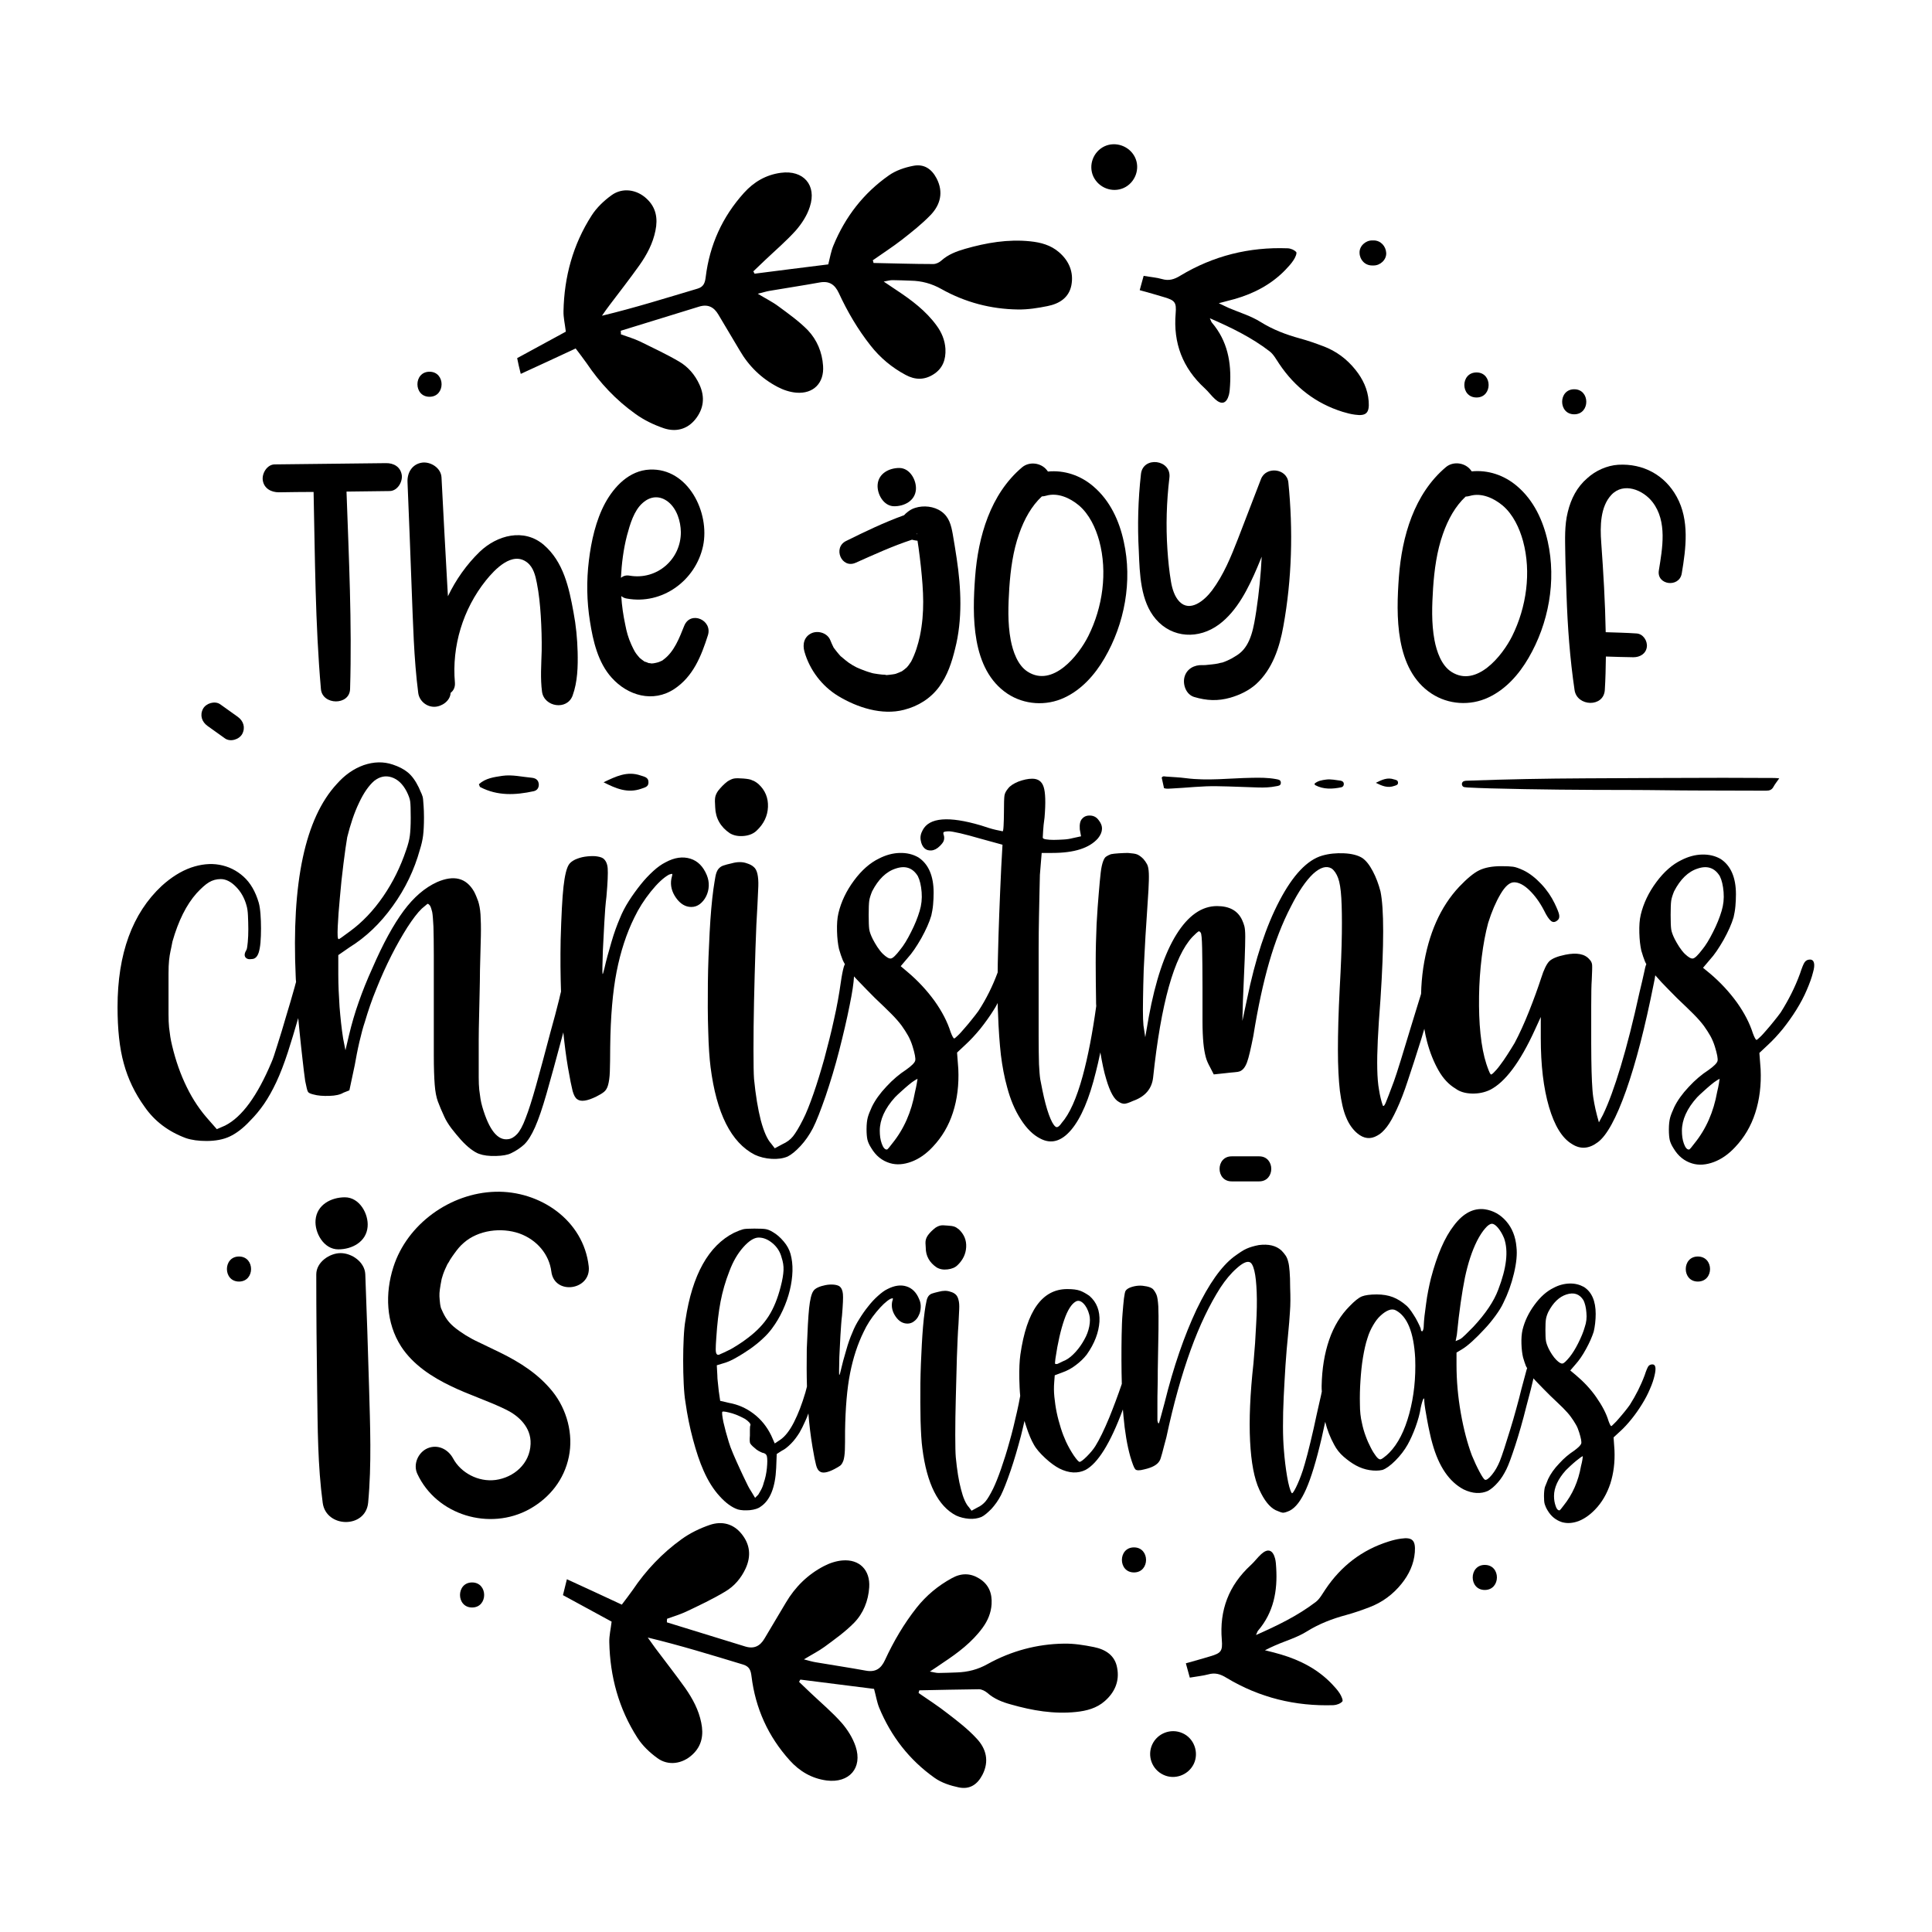 <?xml version="1.0" encoding="utf-8"?>
<!-- Generator: Adobe Illustrator 22.0.0, SVG Export Plug-In . SVG Version: 6.00 Build 0)  -->
<svg version="1.1" id="Layer_1" xmlns="http://www.w3.org/2000/svg" xmlns:xlink="http://www.w3.org/1999/xlink" x="0px" y="0px"
	 viewBox="0 0 1080 1080" style="enable-background:new 0 0 1080 1080;" xml:space="preserve">
<g>
	<path d="M411.6,758.9c2.7-1.5,5.3-3.2,7.8-4.9c2.5-1.8,4.8-3.6,6.9-5.6c2.1-1.9,3.8-3.8,5.2-5.7c2.4-3.2,4.4-6.6,6.1-10.3
		c1.7-3.7,3-7.4,3.9-11.1c0.9-3.7,1.4-7.3,1.5-10.8c0.1-3.5-0.3-6.7-1.1-9.6c-0.7-2.4-1.9-4.7-3.8-6.9c-1.9-2.3-4-4.1-6.3-5.4
		c-1.3-0.8-2.6-1.3-3.7-1.5c-1.1-0.2-3.2-0.3-6.4-0.3c-3.2,0-5.3,0.1-6.4,0.4c-1.1,0.3-2.7,0.9-4.9,1.9
		c-14.3,7.2-23.4,23.5-27.2,48.7c-0.5,2.7-0.8,6.1-1,10.1c-0.2,4-0.3,8.3-0.3,12.7c0,4.5,0.1,8.7,0.3,12.9c0.2,4.1,0.5,7.6,1,10.5
		c1,7.1,2.4,14,4.2,20.7c1.8,6.7,3.7,12.5,5.9,17.4c2.5,5.7,5.5,10.5,9,14.3c3.4,3.8,6.9,6.3,10.2,7.4c1.8,0.5,4.1,0.6,6.7,0.4
		c2.6-0.3,4.6-0.9,5.9-1.9c5.4-3.5,8.3-10.8,8.8-21.7l0.3-7.8l2.8-1.8c1.7-0.8,3.4-2.2,5.2-4c1.8-1.8,3.3-3.9,4.7-6.1
		c1-1.7,2.1-3.9,3.3-6.6c0.6-1.3,1.2-2.7,1.7-4.2c0.5,6.5,1.3,12.8,2.3,18.8c0.8,4.9,1.5,8.2,2,10.1c0.5,1.9,1.2,3,2,3.5
		c1.5,1.2,4.3,0.8,8.3-1.3c1.3-0.7,2.4-1.3,3.2-1.9c0.8-0.6,1.3-1.6,1.8-2.9c0.4-1.3,0.7-3.3,0.8-5.8c0.1-2.5,0.1-6.1,0.1-10.6
		c0.2-12.9,1.1-23.7,2.8-32.3c1.7-8.6,4.2-16.3,7.6-23.2c1.8-3.9,4.2-7.6,7.1-11.1c2.9-3.5,5.5-6,7.8-7.3c0.8-0.3,1.3-0.4,1.4-0.3
		c0.1,0.2,0,0.8-0.4,2c-0.5,2.9,0.2,5.6,2,8.2c1.8,2.6,4,3.9,6.6,3.9c1.3,0,2.6-0.4,3.7-1.3c1.1-0.8,2-1.9,2.6-3.3
		c0.7-1.3,1-2.8,1.1-4.4c0.1-1.6-0.2-3.2-0.9-4.7c-1.5-3.7-3.9-6.1-7.1-7.1c-3.2-1-6.7-0.5-10.6,1.5c-1.7,0.8-3.4,2.1-5.3,3.8
		c-1.9,1.7-3.7,3.6-5.4,5.8c-1.8,2.2-3.4,4.5-5,7.1c-1.6,2.5-2.9,5-3.9,7.6c-1.2,2.7-2.4,6-3.5,10c-1.2,4-2.2,7.7-3,11.2
		c-0.5,2.2-0.8,2.9-0.9,2.3c-0.1-0.7,0-3.9,0.1-9.8c0.2-3.4,0.4-7.3,0.6-11.9c0.3-4.5,0.5-8.3,0.9-11.3c0.5-6.1,0.7-10.1,0.5-12.1
		c-0.2-2-0.8-3.4-2-4.3c-0.8-0.5-2-0.8-3.4-0.9c-1.4-0.1-2.9,0-4.4,0.3c-1.5,0.3-2.9,0.7-4.2,1.3c-1.3,0.6-2.1,1.3-2.6,2.1
		c-1,1.5-1.8,4.7-2.3,9.5c-0.5,4.8-0.9,12.4-1.3,22.8c-0.1,7.5-0.1,14.5,0.1,21c-0.3,1.2-0.6,2.3-0.9,3.4c-1.9,6.4-4,11.9-6.4,16.6
		c-2.4,4.7-5,8-7.7,9.8l-3,2l-2-4.5c-2.4-4.9-5.6-8.9-9.8-12.1c-4.2-3.2-8.8-5.2-13.9-6.1c-1.3-0.3-2.4-0.6-3.3-0.8
		c-0.8-0.2-1.3-0.3-1.5-0.3c-0.3-2.2-0.6-4-0.8-5.5c-0.2-1.5-0.3-3.1-0.5-4.7c-0.2-1.6-0.3-3-0.3-4.2l-0.3-5.5l3.3-1
		C406.3,761.6,408.9,760.5,411.6,758.9z M403.8,789.2c0.2-0.2,0.8-0.2,1.9,0c1.1,0.2,2.3,0.5,3.7,0.9c1.3,0.4,2.6,0.9,3.9,1.5
		c1.3,0.6,2.3,1.1,3.2,1.6c2.2,1.5,3.2,2.7,3,3.5c-0.2,0.3-0.3,1.1-0.3,2.3c0,1.2,0,2.4,0,3.5c-0.2,2.2-0.1,3.6,0.1,4.2
		c0.3,0.6,1,1.5,2.4,2.6c0.7,0.7,1.5,1.3,2.4,1.8c0.9,0.5,1.6,0.8,2.1,1c1.3,0.2,2.2,0.8,2.5,2c0.3,1.3,0.3,3.5,0,6.6
		c-0.3,3-0.9,5.8-1.8,8.3c-0.3,1.3-0.8,2.6-1.5,3.9c-0.7,1.3-1.2,2.1-1.5,2.6l-1.8,1.8l-1.8-3c-0.8-1.2-1.9-3-3-5.4
		c-1.2-2.4-2.4-5-3.7-7.8c-1.3-2.8-2.5-5.5-3.7-8.3c-1.2-2.8-2-5-2.5-6.7c-1.2-3.9-2.2-7.6-3-11.1
		C403.7,791.5,403.5,789.5,403.8,789.2z M400.7,757c-0.4-0.4-0.6-1.3-0.6-2.8c0-1.4,0.1-3.5,0.3-6.2c0.5-7.9,1.3-14.7,2.4-20.4
		c1.1-5.7,2.7-11.3,4.9-16.9c2-5.4,4.6-9.9,7.8-13.5c3.2-3.6,6.1-5.4,8.6-5.4c2.7,0,5.3,1.1,7.8,3.2c2.5,2.1,4.2,4.8,5,7.9
		c0.8,2.4,1.2,4.7,1.1,7.1c-0.1,2.4-0.6,5.5-1.6,9.3c-1.7,6.6-3.9,12-6.7,16.4c-2.8,4.4-6.6,8.4-11.5,12.1c-1.7,1.3-3.6,2.7-5.7,4
		c-2.1,1.3-3.8,2.4-5.2,3c-2,1-3.5,1.7-4.5,2.1C401.8,757.5,401.1,757.5,400.7,757z"/>
	<path d="M523.6,708.5c1.7,1,3.7,1.4,6.1,1.1c2.4-0.3,4.2-1,5.6-2.4c3-2.9,4.6-6.2,4.8-10.1c0.2-3.9-1.2-7.1-4-9.8
		c-1-0.8-1.9-1.4-2.6-1.6c-0.8-0.3-2.1-0.5-3.9-0.6c-1.9-0.2-3.2-0.2-4,0c-0.8,0.2-1.8,0.6-2.8,1.3c-1.5,1.2-2.9,2.5-4,4
		c-0.7,1-1.1,1.9-1.3,2.8c-0.2,0.8-0.2,2.3,0,4.3C517.5,702.1,519.6,705.8,523.6,708.5z"/>
	<path d="M923.7,762.7c-1,0-1.8,0.4-2.3,1.1c-0.5,0.8-1.2,2.4-2,4.9c-2.2,5.9-5,11.4-8.3,16.6c-0.8,1.2-1.8,2.4-2.9,3.8
		c-1.1,1.3-2.1,2.6-3.2,3.8c-1,1.2-1.9,2.2-2.8,3c-0.8,0.8-1.3,1.3-1.5,1.3c-0.3,0-0.8-0.9-1.5-2.8c-1.3-4.4-3.7-8.8-6.9-13.4
		s-7.1-8.7-11.5-12.4l-3-2.5l3-3.5c1.8-2,3.8-4.8,5.8-8.5c2-3.6,3.4-6.9,4.3-9.7c0.3-1.3,0.6-2.9,0.8-4.7c0.2-1.8,0.3-3.5,0.3-5.2
		c0-7.2-2.2-12.3-6.6-15.1c-2.4-1.3-5-2-8.1-1.9c-3,0.1-6,0.9-8.8,2.4c-3.9,1.9-7.4,5-10.7,9.5c-3.3,4.5-5.5,9.1-6.7,14
		c-0.5,2.2-0.7,4.8-0.6,7.8c0.1,3,0.4,5.5,0.9,7.6c0.5,1.9,1.1,3.4,1.6,4.8c0.2,0.4,0.4,0.8,0.7,1.2c0,0,0,0,0,0
		c-0.2,0.3-0.5,1.6-1.1,3.8c-0.6,2.2-1.3,4.8-2.1,7.8c-0.8,3.4-1.8,7.1-2.9,11.1c-1.1,4-2.2,7.9-3.4,11.7c-1.2,3.8-2.3,7.3-3.3,10.5
		c-1,3.2-1.9,5.5-2.5,7.1c-1.2,2.9-2.6,5.4-4.4,7.6c-1.8,2.2-3.1,3.1-3.9,2.8c-0.5-0.2-1.5-1.6-3-4.4c-1.5-2.8-2.9-5.8-4.3-9.2
		c-2.5-6.7-4.6-14.6-6.2-23.7c-1.6-9.1-2.4-18.1-2.4-27v-6.8l3-1.8c1.7-1,3.6-2.5,5.8-4.5c2.2-2,4.4-4.2,6.7-6.7
		c2.3-2.4,4.4-5,6.3-7.6c1.9-2.6,3.4-5,4.4-7.2c2.5-5,4.5-10.5,5.9-16.4c1.4-5.9,1.9-10.8,1.4-14.9c-0.5-5.7-2.4-10.5-5.7-14.3
		s-7.3-6-12-6.7c-6.2-0.8-12,2.1-17.2,9c-5.3,6.8-9.5,16.7-12.9,29.6c-0.5,2-1,4.3-1.5,6.8c-0.5,2.5-0.9,5-1.2,7.4
		c-0.3,2.4-0.6,4.8-0.9,6.9c-0.2,2.2-0.4,3.9-0.4,5c0,1.9-0.3,3-0.8,3.5c-0.5,0-0.8-0.3-0.8-0.8c0-0.5-0.3-1.4-0.9-2.6
		c-0.6-1.3-1.3-2.6-2-3.9c-0.8-1.3-1.6-2.6-2.5-3.9c-0.9-1.3-1.7-2.2-2.4-2.9c-2.7-2.4-5.3-4-7.9-5c-2.6-1-5.6-1.5-9-1.5
		c-3.7,0-6.5,0.4-8.3,1.1c-1.9,0.8-4.1,2.6-6.8,5.4c-5,5-8.9,11.3-11.5,18.9c-2.6,7.6-4,16.1-4.2,25.7c0,1.1,0,2.1,0.1,3.2
		c-0.3,1.6-0.7,3.3-1.1,5c-1.2,5.3-2.4,10.6-3.5,15.8c-1.2,5.2-2.3,9.9-3.4,14.1c-1.1,4.2-2,7.2-2.6,9.1c-1.3,3.9-2.6,7.1-3.9,9.7
		c-1.3,2.6-2.1,3.6-2.4,2.9c-0.8-1.3-1.7-4.4-2.5-9.1c-0.8-4.7-1.4-9.7-1.8-14.9c-0.3-3.5-0.5-7.9-0.5-13.1c0-5.2,0.1-10.7,0.4-16.5
		c0.3-5.8,0.6-11.7,1-17.8c0.4-6.1,0.9-11.6,1.4-16.6c0.5-5.2,0.9-9.7,1.1-13.4c0.3-3.7,0.3-8.2,0.1-13.4c0-3.7-0.1-6.7-0.3-9
		c-0.2-2.3-0.4-4.1-0.8-5.4c-0.3-1.3-0.8-2.5-1.4-3.4c-0.6-0.9-1.4-1.9-2.4-2.9c-3-2.7-7.2-3.7-12.6-3c-2.7,0.5-5,1.2-6.8,2
		c-1.9,0.8-4.2,2.4-7.1,4.5c-7.1,5.4-14,15.2-20.9,29.5C662,746.7,656,764,651,784.2c-1.7,6.4-2.7,10-3,11c-0.3,0.9-0.7,0.5-1-1.1
		c0-0.5,0-1.6,0-3.2c0-1.6,0-3.7,0-6.2c0-2.5,0-5.4,0.1-8.6c0.1-3.2,0.1-6.5,0.1-9.8c0.2-9.8,0.3-17.4,0.4-23.1c0.1-5.6,0-10-0.1-13
		c-0.2-3-0.5-5.2-1-6.4s-1.2-2.3-2-3.2c-0.8-0.7-2-1.2-3.5-1.5c-1.5-0.3-3-0.5-4.5-0.4c-1.5,0.1-3,0.4-4.4,0.9
		c-1.4,0.5-2.4,1.2-2.9,2c-0.3,0.5-0.6,1.9-0.9,4.2c-0.3,2.3-0.5,5.2-0.8,8.7c-0.3,3.5-0.4,7.5-0.5,12c-0.1,4.5-0.1,9.1-0.1,14
		c0,4.6,0.1,8.9,0.2,13.1c-2.3,6.8-4.7,13.1-7,18.8c-2.9,7-5.5,12.3-7.8,16c-1.2,1.9-2.8,3.8-4.8,5.8c-2,2-3.4,3-4,3
		c-0.5,0-1.6-1.2-3.2-3.5c-1.6-2.4-3.1-5-4.4-7.8c-1-2.2-2-4.7-2.9-7.6c-0.9-2.9-1.7-5.8-2.3-8.7c-0.6-2.9-1-5.8-1.3-8.7
		c-0.3-2.9-0.3-5.5-0.1-8.1l0.3-4l4-1.5c2.9-1,5.5-2.4,7.8-4.2c2.4-1.8,4.4-3.7,6.1-5.9c4.4-6.2,6.7-12.4,7.1-18.4
		c0.3-6.1-1.5-10.8-5.6-14.4c-1.9-1.3-3.6-2.3-5.3-2.9c-1.7-0.6-4-0.9-7.1-0.9c-14,0-22.7,12.2-26.2,36.6c-0.5,3.5-0.7,8.1-0.6,13.6
		c0.1,3.5,0.2,6.6,0.5,9.5c-0.5,2.9-1.1,5.8-1.8,8.9c-1.3,5.7-2.6,11.3-4.2,16.8c-1.5,5.5-3.1,10.5-4.7,15.1
		c-1.6,4.6-3.1,8.3-4.4,11c-1.7,3.4-3.1,5.8-4.3,7.2c-1.2,1.4-2.7,2.6-4.5,3.4l-3.3,1.8l-1.5-2c-1.7-1.8-3.2-5.2-4.4-10
		c-1.3-4.8-2.2-10.7-2.9-17.8c-0.2-2.2-0.3-6.4-0.3-12.6c0-6.2,0.1-13.1,0.3-20.6c0.2-7.5,0.4-15,0.6-22.6
		c0.3-7.6,0.5-13.8,0.9-18.7c0.2-3.4,0.3-6.1,0.4-8.3c0.1-2.2,0-3.9-0.4-5.3c-0.3-1.3-0.9-2.4-1.6-3c-0.8-0.7-1.7-1.2-2.9-1.5
		c-1.9-0.7-4-0.7-6.6,0c-1.5,0.3-2.7,0.7-3.7,1c-0.9,0.3-1.6,0.9-2.1,1.6c-0.5,0.8-0.9,1.8-1.1,3.2c-0.3,1.3-0.6,3.1-0.9,5.3
		c-0.7,5-1.2,11.2-1.6,18.4c-0.4,7.2-0.7,14.5-0.8,21.8c-0.1,7.3,0,14.3,0.1,20.8c0.2,6.6,0.5,11.7,1,15.4
		c2.5,19.8,8.8,32.4,18.9,37.6c2.2,1,4.6,1.6,7.2,1.8c2.6,0.2,4.9-0.2,6.9-1c1.7-0.8,3.5-2.4,5.6-4.5c2-2.2,3.8-4.7,5.3-7.6
		c1.5-3,3.3-7.6,5.4-13.7c2.1-6.1,4-12.7,5.8-19.5c0.7-2.9,1.4-5.6,2-8.4c0.3,1,0.6,2.1,1,3.2c1.4,4.3,2.8,7.6,4.2,10
		c1.3,2.4,3.5,4.9,6.4,7.6c2.9,2.7,5.6,4.6,7.9,5.8c5.4,2.7,10.3,2.9,14.6,0.8c6.9-3.7,13.9-14.9,20.9-33.8c0.1,1.2,0.2,2.4,0.3,3.5
		c0.8,9.1,2.1,16.6,3.8,22.7c1.2,4,2.1,6.4,2.8,7.2c0.7,0.8,2.4,0.8,5,0.1c4.5-1,7.4-2.6,8.6-4.8c0.3-0.3,0.8-1.8,1.5-4.4
		c0.7-2.6,1.4-5.5,2.3-8.7c4-18.8,8.6-35.1,13.6-48.9c5-13.8,10.6-25.4,16.6-34.8c2.9-4.4,5.9-8,9.1-10.8c3.2-2.9,5.6-4,7.1-3.5
		c1.2,0.3,2.1,2,2.8,4.9c0.7,2.9,1.1,6.9,1.3,12c0.2,5,0.1,11-0.3,17.8c-0.3,6.8-0.8,14.1-1.5,21.8c-1.9,17.2-2.5,31.7-1.9,43.6
		c0.6,11.9,2.3,21,5.2,27.2c2.7,5.9,5.7,9.7,9.1,11.4c1.8,0.8,3.2,1.3,3.9,1.4c0.8,0.1,2.1-0.3,3.9-1.1c3.4-1.7,6.4-5.7,9.2-12
		s5.7-15.8,8.7-28.6c0.7-3.2,1.4-6.2,2-9.1c1.1,4.5,2.8,8.8,5,12.8c1.3,2.5,3.1,4.8,5.3,6.7c2.2,1.9,4.5,3.6,6.9,4.9
		c2.4,1.3,5,2.2,7.6,2.6c2.6,0.4,5,0.4,7.2-0.1c2-0.7,4.4-2.4,7.2-5.2c2.8-2.8,5.1-5.8,6.9-9c1.5-2.7,3-6,4.4-9.8
		c1.4-3.9,2.4-7.5,2.9-10.8c0.5-2.4,1-3.9,1.4-4.8c0.4-0.8,0.6-0.4,0.6,1.3c0,0.8,0.2,2.2,0.5,4.2c0.3,1.9,0.7,4,1.1,6.3
		s0.9,4.6,1.4,6.9c0.5,2.4,1,4.4,1.5,6.1c3.6,13,9.5,21.5,17.5,25.7c5,2.4,9.6,2.6,13.6,0.8c1.8-1,3.7-2.6,5.5-4.7
		c1.9-2.1,3.4-4.6,4.8-7.4c1.2-2.4,2.8-6.8,4.9-13.2c2.1-6.5,4.2-13.7,6.2-21.8c2-7.4,3.3-12.5,3.9-15.3c0-0.2,0.1-0.4,0.1-0.5
		c0.8,0.9,1.7,1.9,2.7,2.9c1.8,1.9,4,4.1,6.7,6.8c2.9,2.7,5.2,5,7.1,6.8c1.9,1.9,3.3,3.5,4.4,5c1.1,1.5,2,2.9,2.8,4.3
		c0.8,1.3,1.4,2.9,1.9,4.5c1,3.2,1.4,5.3,1.1,6.2c-0.3,0.9-1.6,2.2-3.9,3.9c-2.9,1.9-5.7,4.2-8.4,7.2c-2.8,2.9-4.8,5.8-6.2,8.7
		c-0.8,1.9-1.4,3.4-1.8,4.5c-0.3,1.2-0.5,2.9-0.5,5c0,2,0.1,3.5,0.4,4.5c0.3,1,0.8,2.2,1.6,3.5c2,3.4,4.7,5.5,8.1,6.6
		c2.9,0.8,5.9,0.6,9.2-0.6c3.3-1.3,6.3-3.4,9.2-6.4c3.9-4,6.7-8.9,8.6-14.6c1.8-5.7,2.6-11.9,2.3-18.7l-0.5-7.1l3.8-3.5
		c2-1.8,4.1-4.1,6.2-6.7c2.1-2.6,4-5.3,5.8-8.2c1.8-2.9,3.3-5.7,4.5-8.6c1.3-2.9,2.1-5.4,2.6-7.6
		C925.9,764.7,925.5,762.7,923.7,762.7z M814.4,746.1c1.3-13.3,2.9-23.9,4.5-31.9c1.7-8,3.9-14.8,6.8-20.6c1.5-2.9,3-5.2,4.5-6.9
		c1.5-1.8,2.8-2.6,3.8-2.6c1,0,2.2,0.8,3.5,2.4c1.3,1.6,2.4,3.5,3.3,5.7c2.5,7.1,1.4,16.6-3.3,28.8c-2.4,6.4-7,13.3-13.9,20.7
		c-1.5,1.5-3,3-4.4,4.4c-1.4,1.4-2.5,2.3-3.2,2.6l-2.3,1L814.4,746.1z M590,759.4c1.3-8.9,3-16.1,4.9-21.6c1.9-5.5,4.1-8.9,6.4-10.2
		c1.3-0.8,2.8-0.5,4.3,1c1.5,1.5,2.6,3.6,3.3,6.3c0.5,1.9,0.5,4,0,6.6c-0.5,2.5-1.4,5-2.8,7.4c-1.3,2.4-2.9,4.7-4.8,6.8
		c-1.9,2.1-3.8,3.7-5.8,4.7c-0.8,0.3-1.6,0.7-2.4,1.1c-0.8,0.4-1.4,0.7-1.9,0.9c-0.8,0.2-1.3,0.1-1.4-0.1
		C589.7,762.1,589.8,761.1,590,759.4z M787.8,790.2c-2.6,9.6-6.3,16.9-11.2,21.9c-1,1-2,1.9-3,2.6c-1,0.8-1.7,1.1-2,1.1
		c-0.7,0-1.5-0.6-2.4-1.8c-0.9-1.2-1.9-2.7-2.9-4.7c-1-1.9-2-4.1-2.9-6.6c-0.9-2.4-1.6-4.9-2.1-7.4c-0.7-2.9-1.1-6.3-1.1-10.5
		c-0.1-4.1,0-8.4,0.3-12.9c0.3-4.5,0.7-8.8,1.4-13c0.7-4.2,1.5-7.8,2.5-10.8c0.8-2.7,1.9-5.1,3.2-7.3c1.3-2.2,2.6-4,4.2-5.4
		c1.5-1.4,3-2.4,4.5-3c1.5-0.6,2.9-0.5,4,0.1c6.4,3.4,10,12.3,10.8,26.7C791.5,770.4,790.4,780.6,787.8,790.2z M873.5,762.2
		c-0.8,0.2-2-0.5-3.5-2c-0.8-0.8-1.6-1.8-2.4-3c-0.8-1.2-1.4-2.3-1.9-3.3c-0.8-1.7-1.3-3.1-1.5-4.3c-0.2-1.2-0.3-3.2-0.3-6.1
		c0-2.9,0.1-4.9,0.3-6.1c0.2-1.2,0.6-2.5,1.3-4c2.7-5.2,6.1-8.5,10.2-9.8c4.1-1.3,7.3-0.3,9.5,3.3c0.8,1.7,1.4,4,1.6,6.8
		c0.3,2.9,0,5.5-0.9,8.1c-0.8,2.9-2.1,5.9-3.7,9.1c-1.6,3.2-3.2,5.7-4.7,7.6C875.6,760.8,874.3,762.1,873.5,762.2z M884.6,815.8
		c-0.2,1.1-0.4,2.3-0.8,3.7c-1.5,8.6-4.8,16-9.8,22.2c-0.5,0.7-1,1.3-1.4,1.8c-0.4,0.5-0.7,0.8-0.9,0.8c-0.8,0-1.6-0.8-2.1-2.5
		c-0.6-1.7-0.9-3.5-0.9-5.5c0-4.7,2.2-9.5,6.6-14.4c0.7-0.7,1.6-1.5,2.6-2.5c1.1-1,2.1-1.9,3.2-2.8c1-0.8,1.9-1.5,2.6-2
		c0.8-0.5,1.1-0.7,1.1-0.5C884.8,814.1,884.7,814.7,884.6,815.8z"/>
	<path d="M155.9,275.2c6.5-0.1,13-0.2,19.4-0.2c0.8,36.7,0.9,73.6,4.1,110.2c0.8,9.1,16.1,9.3,16.3-0.1c1.1-36.8-0.7-73.6-2-110.3
		c8.1-0.1,16.1-0.2,24.2-0.3c4.3-0.1,7.2-5.1,6.7-8.9c-0.7-4.7-4.6-6.8-8.9-6.7c-20.7,0.2-41.4,0.5-62.1,0.7c-4.3,0-7.3,5.1-6.7,8.9
		C147.6,273.1,151.6,275.2,155.9,275.2z"/>
	<path d="M233.8,387.4c0.6,4.4,4.6,7.8,9.1,7.7c4.1-0.1,8.8-3.3,9-7.8c0,0,0,0,0,0c1.6-1.2,2.6-3.1,2.4-5.7
		c-1.8-20.4,4.5-41.1,17.3-57.1c4.9-6.1,14.8-16.7,23.2-10c3.4,2.7,4.5,7.3,5.3,11.4c1.2,6,1.8,12.2,2.2,18.4
		c0.4,6.6,0.6,13.1,0.5,19.6c-0.2,7.6-0.8,15.3,0.2,22.8c1.2,8.5,14,10.6,17.1,2.1c2.8-7.7,3-16.3,2.8-24.4
		c-0.2-7.4-0.9-14.8-2.3-22.1c-2.5-13.8-5.6-28.2-16.6-37.7c-11.1-9.5-26.1-5.5-35.9,3.9c-7.3,7.1-13.3,15.6-17.7,24.8
		c-0.1-2.3-0.3-4.6-0.4-6.9c-1.1-19.9-2.2-39.7-3.2-59.6c-0.3-5.2-6-8.8-10.8-8.2c-5.6,0.8-8.4,5.6-8.2,10.8
		c0.8,19.7,1.6,39.4,2.3,59C230.9,348.2,231.3,367.9,233.8,387.4z"/>
	<path d="M377,385.1c10.5-7,15-18.3,18.7-29.9c2.8-8.6-9.7-14-13.2-5.4c-2.7,6.7-5.6,14.6-11.7,19c-0.4,0.3-0.7,0.5-0.8,0.6
		c0.1-0.1,0-0.1-1,0.4c0,0-0.9,0.4-1,0.4c-0.9,0.3-1.8,0.4-2.7,0.6c-0.1,0-0.6,0-0.9,0.1c-0.6-0.1-1.9-0.3-1.7-0.2
		c-0.5-0.2-1-0.4-1.5-0.6c-0.4-0.2-0.7-0.2-0.8-0.2c-0.1-0.1-0.3-0.2-0.7-0.5c-0.7-0.5-1.5-1.1-2.2-1.7c0.1,0-0.9-1-1-1.2
		c-0.6-0.7-1.1-1.4-1.6-2.2c-0.4-0.7-1.5-2.8-2-4c-1.8-4-2.6-7.1-3.4-11.2c-1.1-5.2-1.9-10.6-2.2-15.9c0.8,0.7,1.8,1.2,3.1,1.4
		c19.8,3.6,38.4-10,42.6-29.3c4-18.7-8.3-43.8-29.8-42.8c-11.4,0.5-19.8,9.4-24.9,18.7c-5.2,9.6-7.8,21.3-9.1,32.1
		c-1.4,11.3-1.2,22.9,0.6,34.1c1.7,10.9,4.5,23,12.1,31.4C350.9,388.9,365.1,393,377,385.1z M350.5,299.3c1.7-6.3,3.9-13.9,8.7-18.1
		c4.2-3.8,9.5-4.5,14.4-0.6c4.8,3.9,6.9,10.8,7,16.8c0.1,15.3-13.4,27-28.6,24.4c-2-0.4-3.7,0.2-4.9,1.2
		C347.5,315.1,348.5,307,350.5,299.3z"/>
	<path d="M512,273.7c0.4-5.2-3.3-12.1-9.3-12.1c-5.6,0-11.6,3-12.1,9.3c-0.4,5.2,3.3,12.1,9.3,12.1C505.5,283,511.5,280,512,273.7z"
		/>
	<path d="M493.1,377.1c-1.5-0.1-2.9-0.4-4.4-0.6c-0.6-0.1-1.1-0.2-1.7-0.4c-0.1,0-0.2-0.1-0.3-0.1c-1-0.3-2.1-0.6-3.1-1
		c-1.6-0.6-3.2-1.2-4.7-1.9c-1.6-0.8-2.8-1.5-4.4-2.6c-1.2-0.9-2.4-1.8-3.5-2.8c-0.4-0.3-0.7-0.6-1.1-0.9c0,0-0.6-0.7-0.8-0.9
		c-0.8-0.9-1.5-1.8-2.2-2.7c-0.2-0.3-0.4-0.6-0.7-0.9c-0.1-0.1-0.1-0.2-0.2-0.3c-0.6-1.3-1.3-2.6-1.8-4c-1.5-4-6.6-5.7-10.4-4.1
		c-4.3,1.9-5.3,6.2-4.1,10.4c2.9,10.2,9.8,19.3,18.9,24.8c10.6,6.4,24.4,10.9,36.7,7.7c7.9-2,14.9-6.3,19.8-13
		c4.6-6.3,7-13.7,8.8-21.1c4.2-16.4,3.4-33.9,0.9-50.5c-0.7-4.6-1.4-9.1-2.2-13.6c-0.9-5-2-9.6-6.4-12.7c-4.1-2.9-9.9-3.5-14.6-2
		c-1.7,0.5-3.2,1.4-4.5,2.5c-0.6,0.5-1.2,1-1.7,1.6c-11.1,4-21.9,9.2-32.4,14.4c-7.6,3.7-2.6,15.7,5.3,12.2
		c10.3-4.6,20.8-9.4,31.5-12.9c0.8,0.2,1.7,0.4,2.5,0.5c0.2,0,0.4,0,0.6,0.1c0.2,1.3,0.4,2.7,0.6,4c0.5,3.5,0.9,7.1,1.3,10.6
		c1.4,13.5,2.2,25.3-0.6,38.8c-1,4.6-2.5,9.6-4.9,14.2c0.1-0.2-1.1,1.6-1.4,2c-0.3,0.4-0.7,0.8-1,1.2c-0.9,0.8-1.8,1.5-2.8,2.2
		c-0.1,0-0.2,0.1-0.3,0.1c-0.8,0.4-1.6,0.7-2.4,1c-2,0.8-0.9,0.3-0.4,0.2c-0.7,0.2-1.4,0.3-2.1,0.4c-1.2,0.2-2.5,0.3-3.7,0.4
		C495.9,377.2,493.5,377.1,493.1,377.1z M504.9,289.3C504.9,289.3,504.9,289.3,504.9,289.3C504.4,290.2,504.4,290.2,504.9,289.3z
		 M512.7,298.7c0,0,0,0.1,0,0.1C512.2,297.9,512.7,297.7,512.7,298.7z"/>
	<path d="M611.2,271.9c-7.2-6.2-16.3-9.2-25.4-8.3c-0.2-0.3-0.4-0.5-0.6-0.8c-3.2-4.1-9.7-5-13.8-1.6c-17.8,15-24.6,38.8-26.3,61.3
		c-1.6,21.5-2.3,51.7,18.1,65.3c9.4,6.2,21.6,7,31.8,2.2c9.7-4.5,17.1-12.9,22.4-22c11.3-19.3,15.7-43.2,10.8-65.2
		C625.7,291.1,620.5,279.8,611.2,271.9z M608.4,355.5c-5.5,11-19.9,28.9-33.9,20c-5.7-3.6-8.3-11.5-9.5-17.7
		c-1.8-9.6-1.4-19.4-0.8-29.1c0.7-10.3,2.1-20.7,5.5-30.3c2.9-8.3,7-15.6,12.7-20.9c0.8,0,1.6-0.2,2.4-0.4
		c6.5-1.9,13.4,1.3,18.3,5.4c5.8,4.9,9.4,12.6,11.4,19.9C619.2,319.9,616.4,339.5,608.4,355.5z"/>
	<path d="M646.1,346.1c9.3,10.8,24.1,11.3,35.3,3c10.3-7.6,16.6-20.6,21.5-32.1c0.8-1.9,1.6-3.8,2.4-5.8c-0.5,10.1-1.5,20.1-3,30.1
		c-1.4,8.9-2.8,19-9.7,24.2c-0.1,0.1-0.9,0.6-1.3,0.9c-0.8,0.5-2.6,1.6-2.8,1.7c-1.7,0.9-3.5,1.7-5.3,2.3c0-0.1-2,0.4-2.3,0.5
		c-1.1,0.2-2.3,0.4-3.4,0.5c-1,0.1-2,0.2-2.9,0.3c-0.6,0.1-1.1,0.1-1.7,0.1c-0.2,0-0.4,0-0.7,0c-4.6-0.2-8.9,2.1-10.1,6.8
		c-1,4.1,0.9,9.6,5.4,11c7,2.1,13.3,2.4,20.3,0.4c5.2-1.5,10.4-4,14.4-7.6c9.1-8.3,13.1-20.5,15.2-32.3c4.8-26.4,5.5-53.7,2.8-80.4
		c-0.8-7.9-12.5-9.2-15.3-1.9c-4.3,11.2-8.6,22.4-12.9,33.5c-3.9,10-8,20.1-14.5,28.8c-4.3,5.7-12.3,12.3-18.2,6.2
		c-2.6-2.7-4-6.9-4.7-11.1c-1-5.9-1.6-11.9-2-17.9c-0.9-13.4-0.5-26.8,1.1-40.2c1.3-10.3-14.8-12.3-15.9-2.1
		c-1.6,14.3-2,28.8-1.2,43.1C637.1,320.8,637.5,336.1,646.1,346.1z"/>
	<path d="M800.2,387.7c9.4,6.2,21.6,7,31.8,2.2c9.7-4.5,17.1-12.9,22.4-22c11.3-19.3,15.7-43.2,10.8-65.2
		c-2.6-11.7-7.8-23-17.1-30.9c-7.2-6.2-16.3-9.2-25.4-8.3c-0.2-0.3-0.4-0.5-0.6-0.8c-3.2-4.1-9.7-5-13.8-1.6
		c-17.8,15-24.6,38.8-26.3,61.3C780.4,343.9,779.7,374.2,800.2,387.7z M801.1,328.8c0.7-10.3,2.1-20.7,5.5-30.3
		c2.9-8.3,7-15.6,12.7-20.9c0.8,0,1.6-0.2,2.4-0.4c6.5-1.9,13.4,1.3,18.3,5.4c5.8,4.9,9.4,12.6,11.4,19.9c4.7,17.4,1.9,37-6.1,53.1
		c-5.5,11-19.9,28.9-33.9,20c-5.7-3.6-8.3-11.5-9.5-17.7C800.1,348.3,800.5,338.4,801.1,328.8z"/>
	<path d="M876.4,286.2c-1.9,7.6-1.5,15.4-1.4,23.1c0.1,7.8,0.5,15.6,0.7,23.4c0.6,17.8,1.9,35.5,4.5,53.1c1.4,9.2,16.3,9.8,16.9-0.1
		c0.4-6.2,0.5-12.5,0.6-18.7c5.1,0.2,10.3,0.3,15.4,0.4c3.6,0,7-1.9,7.5-5.8c0.4-3.4-2.1-7.3-5.8-7.5c-5.7-0.4-11.5-0.5-17.2-0.7
		c-0.3-16.7-1.3-33.4-2.5-50.1c-0.7-9.3-0.5-20.1,5.7-26.7c6.8-7.2,17.7-2.8,23,4.1c8.3,10.8,5.5,25.8,3.5,38.2
		c-1.3,8.2,11.4,9.8,12.8,1.7c2.4-14.2,4.4-29.8-2.8-42.9c-6.7-12.2-18.8-18.7-32.7-17.9c-6.3,0.4-12.7,3.3-17.3,7.5
		C881.5,272.3,878.2,278.8,876.4,286.2z"/>
	<path d="M227.7,518.4c3-4.6,5.6-8.1,8.1-10.5c1.8-1.5,2.8-2.4,3.1-2.6c0.3-0.2,0.8,0.1,1.5,1c0.4,0.7,0.8,1.8,1.2,3.5
		c0.3,1.6,0.5,4.4,0.7,8.2c0.1,3.8,0.2,9.2,0.2,15.9c0,6.8,0,15.9,0,27.3c0,12.3,0,21.9,0,28.8c0,6.9,0.2,12.3,0.5,16.3
		c0.3,3.9,0.9,7.1,1.8,9.5c0.9,2.4,2.1,5.3,3.6,8.5c0.9,2,2.2,4.1,3.9,6.4c1.8,2.3,3.5,4.4,5.3,6.4c1.8,2,3.6,3.7,5.4,5.1
		c1.9,1.4,3.5,2.4,4.8,2.8c2.4,0.9,5.5,1.3,9.4,1.2c3.8-0.1,6.6-0.6,8.4-1.5c2.8-1.3,5.3-3,7.4-4.9c2.1-2,4.1-5.2,6.1-9.7
		c2-4.5,4.1-10.7,6.4-18.7c2.3-8,5.2-18.6,8.7-31.7c0.2-0.9,0.5-1.7,0.7-2.6c0.7,6.8,1.5,13.3,2.6,19.7c1.1,6.4,2,10.7,2.6,13.1
		c0.7,2.4,1.5,3.9,2.6,4.6c2,1.5,5.6,1,10.8-1.6c1.8-0.9,3.1-1.7,4.1-2.5c1-0.8,1.8-2,2.3-3.8c0.5-1.8,0.9-4.3,1-7.6
		c0.1-3.3,0.2-7.9,0.2-13.8c0.2-16.9,1.4-30.9,3.6-42.1c2.2-11.2,5.5-21.3,9.9-30.2c2.4-5,5.5-9.9,9.2-14.5
		c3.7-4.6,7.1-7.8,10.2-9.5c1.1-0.4,1.7-0.5,1.8-0.3c0.1,0.2-0.1,1.1-0.5,2.6c-0.7,3.7,0.2,7.3,2.6,10.7c2.4,3.4,5.3,5.1,8.5,5.1
		c1.8,0,3.3-0.5,4.8-1.6c1.4-1.1,2.6-2.5,3.5-4.3c0.9-1.8,1.4-3.7,1.5-5.8c0.1-2.1-0.3-4.1-1.1-6.1c-2-4.8-5-7.9-9.2-9.2
		c-4.2-1.3-8.8-0.7-13.8,2c-2.2,1.1-4.5,2.7-6.9,4.9c-2.4,2.2-4.8,4.7-7.1,7.6c-2.3,2.9-4.5,5.9-6.6,9.2c-2.1,3.3-3.8,6.6-5.1,9.9
		c-1.5,3.5-3.1,7.8-4.6,13c-1.5,5.2-2.9,10-3.9,14.6c-0.7,2.9-1,3.8-1.1,3c-0.1-0.9-0.1-5.1,0.2-12.8c0.2-4.4,0.5-9.5,0.8-15.4
		c0.3-5.9,0.7-10.8,1.2-14.8c0.7-7.9,0.9-13.1,0.7-15.8c-0.2-2.6-1.1-4.5-2.6-5.6c-1.1-0.7-2.6-1-4.4-1.2c-1.9-0.1-3.8,0-5.8,0.3
		c-2,0.3-3.8,0.9-5.4,1.6c-1.6,0.8-2.8,1.7-3.5,2.8c-1.3,2-2.3,6.1-3,12.3c-0.7,6.2-1.2,16.2-1.6,29.7c-0.2,10.4-0.1,20,0.2,29
		c-0.3,1.3-0.7,2.7-1,4.2c-1.4,5.7-3,11.7-4.8,18.1c-3.3,12.5-6,22.6-8.2,30.4c-2.2,7.8-4.1,13.8-5.8,18.1c-1.6,4.3-3.2,7.2-4.8,8.9
		c-1.5,1.6-3.2,2.6-4.9,2.8c-5.9,0.9-10.7-5.1-14.5-18.1c-0.4-1.5-0.8-3-1-4.4c-0.2-1.4-0.4-3.1-0.7-5.1c-0.2-2-0.3-4.3-0.3-7.1
		c0-2.7,0-6.3,0-10.7c0-2.8,0-6.2,0-10.2c0-3.9,0.1-8.1,0.2-12.5c0.1-4.4,0.2-8.9,0.3-13.5c0.1-4.6,0.2-8.9,0.2-12.8
		c0.2-7.9,0.4-14.3,0.5-19.2c0.1-4.9,0-8.9-0.2-12c-0.2-3.1-0.7-5.5-1.3-7.4c-0.7-1.9-1.4-3.7-2.3-5.4c-4.4-7.7-11.3-9.4-20.7-5.3
		c-6.8,3.1-13,8.4-18.7,16.1c-5.7,7.7-11.5,18.3-17.4,31.9c-3.1,6.8-5.6,13.1-7.7,19.1c-2.1,5.9-3.9,12.1-5.4,18.4l-2,8.5l-1.3-6.6
		c-0.9-5.7-1.5-11.6-2-17.7c-0.4-6.1-0.7-12.2-0.7-18.1v-10.8l6.2-4.3c9.2-5.7,17.3-13.4,24.3-23.2c7-9.7,12-20.2,15.1-31.4
		c0.9-2.8,1.5-5.5,1.8-7.9c0.3-2.4,0.5-5.8,0.5-10.2c0-2.6-0.1-4.7-0.2-6.2c-0.1-1.5-0.2-2.8-0.3-3.9c-0.1-1.1-0.4-2.1-0.8-3
		c-0.4-0.9-1-2.1-1.6-3.6c-1.8-3.7-3.8-6.5-6.1-8.4c-2.3-1.9-5.1-3.3-8.4-4.4c-5.3-1.8-10.7-1.6-16.3,0.3c-5.6,2-10.6,5.5-15,10.5
		c-17.7,19.1-25.4,55-23,107.8c0,1,0.1,1.9,0.2,2.9c-0.3,0.9-0.5,1.8-0.8,2.9c-1.5,5.4-3.1,10.8-4.8,16.4
		c-1.6,5.6-3.2,10.8-4.8,15.8c-1.5,4.9-2.6,8.2-3.3,9.7c-7.9,18.8-16.5,30.7-26,35.5l-4.6,2l-4.3-4.9c-4.8-5.3-9-11.4-12.5-18.6
		c-3.5-7.1-6.2-14.8-8.2-23.2c-0.4-1.8-0.8-3.4-1-4.9c-0.2-1.5-0.4-3.3-0.7-5.3c-0.2-2-0.3-4.4-0.3-7.4c0-3,0-6.6,0-11
		c0-4.8,0-8.7,0-11.7s0.1-5.4,0.3-7.4c0.2-2,0.5-3.7,0.8-5.1c0.3-1.4,0.7-3.2,1.1-5.4c3.3-11.6,7.8-20.6,13.5-27
		c2.6-2.8,4.9-4.9,6.9-6.1c2-1.2,4.2-1.8,6.6-1.8c2.8,0,5.7,1.4,8.5,4.3c2.8,2.8,4.8,6.4,5.9,10.5c0.4,1.3,0.7,3.2,0.8,5.6
		c0.1,2.4,0.2,4.9,0.2,7.6c0,2.6-0.1,5-0.3,7.2c-0.2,2.2-0.4,3.6-0.7,4.3c-1.1,1.8-1.3,3.1-0.7,4.1c0.7,1,1.9,1.4,3.6,1.1
		c1.8,0,3.1-1.2,3.9-3.6c0.4-1.3,0.8-3.2,1-5.6c0.2-2.4,0.3-5,0.3-7.9c0-2.8-0.1-5.5-0.3-8.1c-0.2-2.5-0.5-4.7-1-6.4
		c-1.8-6.1-4.6-11-8.5-14.5c-3.9-3.5-8.4-5.7-13.5-6.6c-5-0.9-10.4-0.3-15.9,1.6c-5.6,2-11,5.4-16.3,10.2
		c-16.4,15.3-24.7,37.9-24.7,67.7c0,12.5,1.1,23,3.5,31.6c2.3,8.5,6.2,16.7,11.7,24.3c5.5,7.9,13.1,13.7,23,17.4
		c3.3,1.1,7.1,1.6,11.5,1.6c5,0,9.4-0.8,13-2.5s7.4-4.5,11.3-8.7c2.8-2.8,5.5-6,7.9-9.5c2.4-3.5,4.7-7.6,6.9-12.3
		c2.2-4.7,4.3-10.2,6.4-16.6c1.8-5.5,3.7-11.9,5.8-19.1c0.3,2.7,0.5,5.5,0.8,8.2c0.5,5.3,1.1,10.2,1.6,14.8c0.5,4.6,1,8.7,1.5,12.2
		c0.7,3.3,1.1,5.3,1.5,5.9c0.3,0.7,1.4,1.2,3.1,1.6c2.4,0.7,5.4,0.9,8.9,0.8c3.5-0.1,6.1-0.7,7.9-1.8l3.3-1.3l3-14.1
		c0.7-3.9,1.5-8.3,2.6-13c1.1-4.7,2.1-8.4,3-11c1.8-6.1,3.9-12.4,6.6-18.9c2.6-6.5,5.4-12.7,8.4-18.6
		C221.8,528.2,224.8,523,227.7,518.4z M188.8,518c0.2-4.6,0.6-10,1.2-16.3c0.5-6.2,1.2-12.5,2-18.9c0.8-6.4,1.5-11.3,2.1-14.8
		c1.8-7.2,3.9-13.6,6.6-19.2c2.6-5.6,5.5-9.7,8.5-12.3c3.1-2.4,6.3-3.1,9.7-2c3.4,1.1,6.2,3.7,8.4,7.9c1.1,2.2,1.8,4.1,2,5.6
		c0.2,1.5,0.3,4.6,0.3,9.2c0,4.4-0.2,7.7-0.5,10c-0.3,2.3-1,5-2.1,8.1c-3.1,9.2-7.3,17.8-12.8,25.8c-5.5,8-11.7,14.5-18.7,19.6
		c-1.5,1.1-2.9,2.1-4.1,3c-1.2,0.9-1.9,1.3-2.1,1.3C188.7,524.9,188.6,522.6,188.8,518z"/>
	<path d="M415.6,435.2c-2.4-0.2-4.2-0.2-5.3,0c-1.1,0.2-2.3,0.8-3.6,1.6c-2,1.5-3.7,3.3-5.3,5.3c-0.9,1.3-1.4,2.5-1.6,3.6
		c-0.2,1.1-0.2,3,0,5.6c0.2,6.1,3,11,8.2,14.5c2.2,1.3,4.8,1.8,7.9,1.5c3.1-0.3,5.5-1.4,7.2-3.1c3.9-3.7,6-8.1,6.2-13.1
		c0.2-5-1.5-9.3-5.3-12.8c-1.3-1.1-2.5-1.8-3.5-2.1C419.7,435.7,418,435.4,415.6,435.2z"/>
	<path d="M1011.8,536.4c-1.3,0-2.3,0.5-3,1.5c-0.7,1-1.5,3.1-2.6,6.4c-2.8,7.7-6.5,14.9-10.8,21.7c-1.1,1.5-2.4,3.2-3.8,4.9
		c-1.4,1.8-2.8,3.4-4.1,4.9c-1.3,1.5-2.5,2.9-3.6,3.9c-1.1,1.1-1.8,1.6-2,1.6c-0.4,0-1.1-1.2-2-3.6c-1.8-5.7-4.8-11.5-9-17.4
		c-4.3-5.9-9.3-11.3-15-16.1L952,541l3.9-4.6c2.4-2.6,4.9-6.3,7.6-11c2.6-4.7,4.5-8.9,5.6-12.7c0.4-1.8,0.8-3.8,1-6.1
		c0.2-2.3,0.3-4.5,0.3-6.7c0-9.4-2.9-16-8.5-19.7c-3.1-1.8-6.6-2.6-10.5-2.5c-3.9,0.1-7.8,1.2-11.5,3.1c-5,2.4-9.7,6.5-14,12.3
		c-4.3,5.8-7.2,11.9-8.7,18.2c-0.7,2.9-0.9,6.2-0.8,10.2c0.1,3.9,0.5,7.2,1.1,9.9c0.7,2.4,1.4,4.5,2.1,6.2c0.2,0.5,0.5,0.9,0.7,1.4
		c-0.4,0.9-0.8,2.3-1.2,4.5c-0.7,3.1-1.5,6.8-2.6,11.2c-3.5,16-7,29.8-10.5,41.4c-3.5,11.6-6.8,20.6-9.9,27l-2.3,4.3l-1-3.6
		c-0.7-2.6-1.2-5-1.6-7.1c-0.4-2.1-0.8-4.5-1-7.4c-0.2-2.8-0.4-6.3-0.5-10.4c-0.1-4.1-0.2-9.3-0.2-15.6c0-7,0-14,0-21
		c0-7,0.1-11.8,0.3-14.5c0.2-4.4,0.3-7.2,0.2-8.4c-0.1-1.2-0.6-2.2-1.5-3.1c-2.6-3.1-7.1-3.9-13.5-2.6c-4.4,0.9-7.3,2.1-8.9,3.6
		c-1.5,1.5-3.1,4.7-4.6,9.5c-1.8,5.5-4,11.6-6.7,18.4c-2.7,6.8-5.4,12.7-8.1,17.8c-1.3,2.2-2.7,4.4-4.1,6.6
		c-1.4,2.2-2.8,4.2-4.1,5.9c-1.3,1.8-2.5,3.1-3.5,4.1c-1,1-1.6,1.3-1.8,0.8c-0.2-0.2-0.6-0.9-1-2c-0.4-1.1-0.9-2.3-1.3-3.6
		c-1.5-4.6-2.6-10.2-3.3-16.9c-0.7-6.7-0.9-13.7-0.8-21c0.1-7.3,0.6-14.6,1.5-21.9c0.9-7.2,2.1-13.6,3.6-19.1
		c2-6.4,4.3-11.7,6.9-16.1c2.6-4.4,5.1-6.6,7.6-6.6c2.6,0,5.5,1.5,8.5,4.4c3.1,3,5.8,6.7,8.2,11.3c1.5,3.1,2.8,5,3.9,5.9
		c1.1,0.9,2.3,0.8,3.6-0.3c0.9-0.7,1.2-1.6,1-3c-0.2-1.3-1.1-3.5-2.6-6.6c-1.8-3.7-4.2-7.3-7.4-10.7c-3.2-3.4-6.5-6-10-7.7
		c-2.4-1.1-4.3-1.8-5.8-2c-1.4-0.2-3.7-0.3-6.7-0.3c-5,0-9.1,0.8-12.2,2.3c-3.1,1.5-6.8,4.6-11.2,9.2
		c-10.5,11.2-17.2,26.3-20.1,45.4c-0.7,4.9-1.1,9.7-1.2,14.4c0,0.1-0.1,0.2-0.1,0.4c-1.8,5.7-3.6,11.8-5.6,18.2
		c-2,6.5-3.8,12.6-5.6,18.4c-1.8,5.8-3.1,9.8-3.9,12c-2.4,6.4-3.9,10.4-4.6,12s-1.2,2.1-1.6,1.5c-0.9-2.6-1.6-5.5-2.1-8.7
		c-0.6-3.2-0.9-7.1-1-11.7c-0.1-4.6,0-10,0.3-16.3c0.3-6.2,0.8-13.9,1.5-22.8c2-30.5,2-50.5,0-60.2c-1.1-4.2-2.5-7.9-4.3-11.3
		c-1.8-3.4-3.7-5.9-5.9-7.4c-2.4-1.5-5.8-2.4-10.2-2.6c-4.4-0.2-8.4,0.2-12.2,1.3c-8.3,2.4-16.3,10.8-23.8,25.1
		c-7.6,14.4-13.6,32.7-18.2,55.1l-2.6,12.2l0.3-11.2c0.4-10.1,0.8-17.9,1-23.5c0.2-5.6,0.3-9.7,0.3-12.5c0-2.7-0.2-4.7-0.5-5.8
		c-0.3-1.1-0.7-2.2-1.2-3.3c-2.4-5.3-7.1-7.9-14.1-7.9c-8.5,0-16.1,5.3-22.7,15.9c-6.6,10.6-11.7,25.9-15.4,45.9l-2,11.5l-1-6.6
		c-0.2-2-0.3-4.9-0.3-8.7c0-3.8,0.1-8.4,0.2-13.8c0.1-5.4,0.3-11.2,0.7-17.6c0.3-6.4,0.7-13,1.2-20.1c0.4-6.6,0.8-11.8,1-15.6
		c0.2-3.8,0.3-6.9,0.2-9.2c-0.1-2.3-0.4-4-1-5.1c-0.6-1.1-1.3-2.1-2.1-3c-1.3-1.3-2.5-2.1-3.5-2.5s-2.7-0.6-5.1-0.8
		c-1.5,0-3.2,0.1-5.1,0.2c-1.9,0.1-3.3,0.3-4.4,0.5c-1.1,0.4-2,0.9-2.6,1.3c-0.7,0.4-1.3,1.4-1.8,2.8c-0.5,1.4-1,3.5-1.3,6.2
		c-0.3,2.7-0.7,6.6-1.1,11.7c-0.4,4.4-0.8,10.1-1.2,17.1c-0.3,7-0.5,14.2-0.5,21.5c0,7.3,0.1,14.4,0.2,21.2c0,1.1,0,2.1,0.1,3.1
		c-2.1,15.1-4.6,28.2-7.6,39.2c-3.4,12.4-7.3,21.1-11.7,26.1c-1.5,2.2-2.7,2.9-3.6,2c-1.1-0.9-2.3-3.1-3.6-6.7
		c-1.3-3.6-2.5-8.2-3.6-13.6c-0.4-2.2-0.8-4.2-1.2-6.1c-0.3-1.9-0.5-4.7-0.7-8.4c-0.1-3.7-0.2-9-0.2-15.8c0-6.8,0-16.2,0-28.3
		c0-6.8,0-13.5,0-20.2c0-6.7,0.1-12.8,0.2-18.4c0.1-5.6,0.2-10.4,0.3-14.5c0.1-4.1,0.2-7,0.2-8.7l1-12.2h5.9
		c12.3,0,20.8-2.7,25.6-8.2c2.8-3.5,3-6.9,0.3-10.2c-1.1-1.5-2.6-2.4-4.6-2.5c-2-0.1-3.5,0.5-4.6,1.8c-1.1,1.1-1.5,3.1-1.3,5.9
		l0.7,3.9l-4.6,1c-1.5,0.4-3.3,0.7-5.3,0.8c-2,0.1-3.8,0.2-5.4,0.2c-1.6,0-3.1-0.1-4.3-0.3c-1.2-0.2-1.8-0.5-1.8-1
		c0-0.2,0.1-1.4,0.2-3.6c0.1-2.2,0.4-4.7,0.8-7.6c0.7-8.3,0.5-14-0.5-17.1c-1-3.1-3.1-4.6-6.4-4.6c-2.4,0-5,0.6-7.7,1.6
		c-2.7,1.1-4.7,2.4-5.8,3.9c-1.1,1.3-1.8,2.6-2,3.9c-0.2,1.3-0.3,4.5-0.3,9.5c0,2.8-0.1,5.3-0.2,7.4c-0.1,2.1-0.3,3.1-0.5,3.1
		c-0.2,0-1.5-0.3-3.8-0.8c-2.3-0.5-5.1-1.4-8.4-2.5c-18-5.3-28.8-4.4-32.5,2.6c-1.1,2-1.5,3.9-1.1,5.8c0.3,1.9,1,3.3,2,4.3
		c1,1,2.3,1.4,3.9,1.3c1.6-0.1,3.2-0.9,4.8-2.5c1.1-1.1,1.8-2,2.1-2.8c0.3-0.8,0.4-1.7,0.2-2.8c-0.4-1.1-0.5-1.8-0.2-2.1
		c0.3-0.3,1.4-0.5,3.1-0.5c0.9,0,3,0.4,6.2,1.1c3.3,0.8,6.8,1.7,10.5,2.8l13.1,3.6l-0.7,12.5c-0.9,19.1-1.5,35.2-1.8,48.3
		c-0.1,3.7-0.2,7.2-0.2,10.6c-2.8,7.6-6.4,14.9-10.8,21.6c-1.1,1.5-2.4,3.2-3.8,4.9c-1.4,1.8-2.8,3.4-4.1,4.9
		c-1.3,1.5-2.5,2.9-3.6,3.9c-1.1,1.1-1.8,1.6-2,1.6c-0.4,0-1.1-1.2-2-3.6c-1.8-5.7-4.8-11.5-9-17.4c-4.3-5.9-9.3-11.3-15-16.1
		l-3.9-3.3l3.9-4.6c2.4-2.6,4.9-6.3,7.6-11c2.6-4.7,4.5-8.9,5.6-12.7c0.4-1.8,0.8-3.8,1-6.1c0.2-2.3,0.3-4.5,0.3-6.7
		c0-9.4-2.9-16-8.5-19.7c-3.1-1.8-6.6-2.6-10.5-2.5c-3.9,0.1-7.8,1.2-11.5,3.1c-5,2.4-9.7,6.5-14,12.3c-4.3,5.8-7.2,11.9-8.7,18.2
		c-0.7,2.9-0.9,6.2-0.8,10.2c0.1,3.9,0.5,7.2,1.1,9.9c0.7,2.4,1.4,4.5,2.1,6.2c0.3,0.8,0.8,1.5,1.2,2.3c-0.3,0.5-0.5,1.1-0.7,1.8
		c-0.4,1.4-1,4.2-1.6,8.4c-0.9,6.4-2.1,13.3-3.8,20.7c-1.6,7.5-3.5,14.7-5.4,21.9c-2,7.1-4,13.7-6.1,19.7c-2.1,6-4,10.8-5.8,14.3
		c-2.2,4.4-4.1,7.5-5.6,9.4c-1.5,1.9-3.5,3.3-5.9,4.4l-4.3,2.3l-2-2.6c-2.2-2.4-4.1-6.7-5.8-13c-1.6-6.2-2.9-14-3.8-23.2
		c-0.2-2.8-0.3-8.3-0.3-16.4c0-8.1,0.1-17,0.3-26.8c0.2-9.7,0.5-19.6,0.8-29.4c0.3-9.9,0.7-18,1.1-24.3c0.2-4.4,0.4-8,0.5-10.8
		c0.1-2.8-0.1-5.1-0.5-6.9c-0.4-1.8-1.1-3.1-2.1-3.9c-1-0.9-2.2-1.5-3.8-2c-2.4-0.9-5.3-0.9-8.5,0c-2,0.4-3.6,0.9-4.8,1.3
		c-1.2,0.4-2.1,1.2-2.8,2.1c-0.7,1-1.2,2.4-1.5,4.1c-0.3,1.8-0.7,4.1-1.1,6.9c-0.9,6.6-1.6,14.6-2.1,24c-0.5,9.4-0.9,18.9-1,28.4
		c-0.1,9.5-0.1,18.6,0.2,27.1c0.2,8.5,0.7,15.2,1.3,20c3.3,25.9,11.5,42.2,24.7,49c2.8,1.3,6,2.1,9.4,2.3c3.4,0.2,6.4-0.2,9-1.3
		c2.2-1.1,4.6-3.1,7.2-5.9c2.6-2.8,4.9-6.1,6.9-9.9c2-3.9,4.3-9.9,7.1-17.9c2.7-8,5.3-16.5,7.6-25.5c2.3-9,4.3-17.5,5.9-25.6
		c1.4-6.8,2.2-12.1,2.4-15.9c0.9,1,1.8,2,2.9,3.1c2.3,2.4,5.2,5.4,8.7,8.9c3.7,3.5,6.8,6.5,9.2,8.9c2.4,2.4,4.3,4.6,5.8,6.6
		c1.4,2,2.6,3.8,3.6,5.6c1,1.8,1.8,3.7,2.5,5.9c1.3,4.2,1.8,6.9,1.5,8.1c-0.3,1.2-2,2.9-5.1,5.1c-3.7,2.4-7.4,5.5-11,9.4
		c-3.6,3.8-6.3,7.6-8.1,11.3c-1.1,2.4-1.9,4.4-2.3,5.9c-0.4,1.5-0.7,3.7-0.7,6.6c0,2.6,0.2,4.6,0.5,5.9c0.3,1.3,1,2.9,2.1,4.6
		c2.6,4.4,6.1,7.2,10.5,8.5c3.7,1.1,7.7,0.8,12-0.8c4.3-1.6,8.3-4.4,12-8.4c5-5.3,8.8-11.6,11.2-19.1c2.4-7.4,3.4-15.6,3-24.3
		l-0.7-9.2l4.9-4.6c2.6-2.4,5.3-5.3,8.1-8.7c2.7-3.4,5.3-7,7.6-10.7c0.8-1.2,1.5-2.5,2.1-3.7c0,2,0.1,3.9,0.2,5.7
		c0.3,9.2,0.9,17,1.6,23.3c0.8,6.4,1.9,12.4,3.5,18.1c1.8,6.8,4.3,12.8,7.6,17.9c3.3,5.2,6.9,8.7,10.8,10.7
		c6.1,3.3,11.9,1.7,17.4-4.8c5.5-6.5,10.1-17.3,13.8-32.4c0.8-3,1.6-6.7,2.5-10.9c1,5.8,2,10.8,3.3,15c2.1,7.1,4.4,11.3,7.1,12.7
		c1.1,0.7,2.1,1,3,1c0.9,0,2.5-0.5,4.9-1.6c6.8-2.4,10.5-6.8,11.2-13.1c4.4-41.4,11.7-67.6,22-78.6c1.8-1.8,2.8-2.7,3.3-3
		c0.4-0.2,0.9,0,1.3,0.7c0.4,0.4,0.7,3.3,0.8,8.7c0.1,5.4,0.2,12.7,0.2,21.9c0,7.7,0,14,0,18.9c0,4.9,0.2,9,0.5,12.2
		c0.3,3.2,0.8,5.8,1.3,7.7c0.5,2,1.4,3.9,2.5,5.9l2,3.9l6.6-0.7c1.8-0.2,3.4-0.4,4.9-0.5c1.5-0.1,2.5-0.3,3-0.5
		c1.8-0.7,3.1-2.4,4.1-5.1c1-2.7,2.1-7.6,3.5-14.6c2.6-16.2,5.6-30,8.9-41.4c3.3-11.4,7.3-21.8,12.2-31.2
		c4.2-8.3,8.3-14.3,12.3-18.1c4.1-3.7,7.5-4.7,10.4-3c1.5,1.1,2.7,2.9,3.6,5.3c0.9,2.4,1.5,6.1,1.8,11.2c0.3,5,0.4,11.6,0.3,19.7
		c-0.1,8.1-0.5,18.4-1.2,30.9c-0.7,13.6-1,25-1,34.2c0,9.2,0.4,16.9,1.1,23c0.8,6.1,1.9,11.1,3.5,14.8c1.5,3.7,3.6,6.7,6.2,8.9
		c3.7,3.1,7.4,3.5,11.2,1.3c1.8-0.9,3.5-2.5,5.3-4.8c1.8-2.3,3.6-5.6,5.6-9.9c2-4.3,4.1-9.6,6.2-16.1c2.2-6.5,4.7-14.3,7.6-23.5
		c0.6-1.9,1.1-3.7,1.6-5.4c0.4,2.4,0.9,4.8,1.5,7.1c1.6,6.1,3.8,11.5,6.4,16.1c2.6,4.6,5.8,8,9.5,10.2c2.4,1.8,5.5,2.7,9.2,2.8
		c3.7,0.1,7.1-0.6,10.2-2.1c8.3-4.2,16.7-15.3,25-33.5l3.3-7.2v11.8c0,15.1,1.5,27.9,4.6,38.5c3.1,10.5,7.3,17.4,12.8,20.7
		c4.8,3.1,9.6,2.7,14.5-1c5-3.7,10.3-13.4,15.8-28.9c5.5-15.6,10.6-35.4,15.4-59.5c0.4-1.8,0.7-3.5,0.9-4.9c1.1,1.2,2.2,2.5,3.5,3.9
		c2.3,2.4,5.2,5.4,8.7,8.9c3.7,3.5,6.8,6.5,9.2,8.9c2.4,2.4,4.3,4.6,5.8,6.6c1.4,2,2.6,3.8,3.6,5.6c1,1.8,1.8,3.7,2.5,5.9
		c1.3,4.2,1.8,6.9,1.5,8.1c-0.3,1.2-2,2.9-5.1,5.1c-3.7,2.4-7.4,5.5-11,9.4c-3.6,3.8-6.3,7.6-8.1,11.3c-1.1,2.4-1.9,4.4-2.3,5.9
		c-0.4,1.5-0.7,3.7-0.7,6.6c0,2.6,0.2,4.6,0.5,5.9c0.3,1.3,1,2.9,2.1,4.6c2.6,4.4,6.1,7.2,10.5,8.5c3.7,1.1,7.7,0.8,12-0.8
		c4.3-1.6,8.3-4.4,12-8.4c5-5.3,8.8-11.6,11.2-19.1c2.4-7.4,3.4-15.6,3-24.3l-0.7-9.2l4.9-4.6c2.6-2.4,5.3-5.3,8.1-8.7
		c2.7-3.4,5.3-7,7.6-10.7c2.3-3.7,4.3-7.4,5.9-11.2c1.6-3.7,2.8-7,3.5-9.9C1014.8,539.1,1014.2,536.4,1011.8,536.4z M498.1,535.8
		c-1.1,0.2-2.6-0.7-4.6-2.6c-1.1-1.1-2.1-2.4-3.1-3.9c-1-1.5-1.8-3-2.5-4.3c-1.1-2.2-1.8-4.1-2-5.6c-0.2-1.5-0.3-4.2-0.3-7.9
		c0-3.7,0.1-6.4,0.3-7.9c0.2-1.5,0.8-3.3,1.6-5.3c3.5-6.8,7.9-11.1,13.3-12.8c5.4-1.8,9.5-0.3,12.3,4.3c1.1,2.2,1.8,5.2,2.1,8.9
		c0.3,3.7-0.1,7.2-1.1,10.5c-1.1,3.7-2.7,7.7-4.8,11.8c-2.1,4.2-4.1,7.5-6.1,9.9C500.9,533.9,499.2,535.6,498.1,535.8z M512.5,605.6
		c-0.2,1.4-0.6,3-1,4.8c-2,11.2-6.2,20.8-12.8,28.9c-0.7,0.9-1.3,1.6-1.8,2.3c-0.6,0.7-0.9,1-1.2,1c-1.1,0-2-1.1-2.8-3.3
		c-0.8-2.2-1.1-4.6-1.1-7.2c0-6.1,2.8-12.4,8.5-18.7c0.9-0.9,2-2,3.5-3.3c1.4-1.3,2.8-2.5,4.1-3.6c1.3-1.1,2.5-2,3.5-2.6
		s1.5-0.9,1.5-0.7C512.9,603.4,512.7,604.2,512.5,605.6z M946.4,535.8c-1.1,0.2-2.6-0.7-4.6-2.6c-1.1-1.1-2.1-2.4-3.1-3.9
		c-1-1.5-1.8-3-2.5-4.3c-1.1-2.2-1.8-4.1-2-5.6c-0.2-1.5-0.3-4.2-0.3-7.9c0-3.7,0.1-6.4,0.3-7.9c0.2-1.5,0.8-3.3,1.6-5.3
		c3.5-6.8,7.9-11.1,13.3-12.8c5.4-1.8,9.5-0.3,12.3,4.3c1.1,2.2,1.8,5.2,2.1,8.9c0.3,3.7-0.1,7.2-1.1,10.5
		c-1.1,3.7-2.7,7.7-4.8,11.8c-2.1,4.2-4.1,7.5-6.1,9.9C949.2,533.9,947.5,535.6,946.4,535.8z M960.9,605.6c-0.2,1.4-0.6,3-1,4.8
		c-2,11.2-6.2,20.8-12.8,28.9c-0.7,0.9-1.3,1.6-1.8,2.3c-0.6,0.7-0.9,1-1.2,1c-1.1,0-2-1.1-2.8-3.3c-0.8-2.2-1.1-4.6-1.1-7.2
		c0-6.1,2.8-12.4,8.5-18.7c0.9-0.9,2-2,3.5-3.3c1.4-1.3,2.8-2.5,4.1-3.6c1.3-1.1,2.5-2,3.5-2.6s1.5-0.9,1.5-0.7
		C961.2,603.4,961.1,604.2,960.9,605.6z"/>
	<path d="M189.1,698.4c7.6,0,15.7-4.1,16.4-12.7c0.6-7.1-4.5-16.4-12.7-16.4c-7.6,0-15.7,4.1-16.4,12.7
		C175.8,689,180.9,698.4,189.1,698.4z"/>
	<path d="M204.2,712.3c-0.3-6.8-7.5-11.8-13.8-11.8c-6.1,0-13.6,5-13.6,11.9c0,21.7,0.2,43.3,0.5,65c0.3,20.9,0.3,41.9,3.1,62.7
		c1.9,14.1,24,14.5,25.4-0.1c2-21.6,1.1-43.2,0.5-64.8C205.7,754.2,205,733.2,204.2,712.3z"/>
	<path d="M308.9,777.9c-7.9-9.8-18.1-16.3-29.3-21.8c-4.6-2.3-9.3-4.4-13.9-6.7c-1-0.5-2-1-3-1.6c0.3,0.1-2.3-1.3-2.4-1.4
		c-2.3-1.5-4.6-3-6.7-4.8c-3-2.6-4.8-5.1-6.7-9.5c-0.2-0.4-0.3-0.7-0.4-0.9c-0.4-1.4-0.6-3-0.7-4.4c-0.3-3.2-0.2-4.5,0.5-8.7
		c0.2-1.1,0.4-2.1,0.6-3.2c0.1-0.2,0.8-2.5,0.8-2.6c0.7-2,1.6-3.9,2.5-5.8c-0.1,0.4,1.5-2.4,1.4-2.3c0.8-1.2,1.5-2.3,2.4-3.5
		c1.9-2.6,3.2-4.2,5.3-6c8.1-7.1,20.9-8.7,31-5.2c9.8,3.5,16.7,11.7,17.9,21.3c1.7,13.5,22.4,10.5,20.9-2.9
		c-2.9-25.9-27.4-42.4-52.2-41.7c-25.2,0.7-49.3,18-57,42.1c-4.7,14.7-4.2,31.2,4.4,44.5c6.6,10.1,17.2,17,27.9,22.1
		c10.1,4.9,20.8,8.2,30.9,13.2c6.7,3.3,13.9,9.7,13.5,19.1c-0.4,11.1-9.4,18.7-19.5,20.1c-9.7,1.3-19.5-4-23.8-12
		c-2.8-5.2-8.6-8.1-14.3-5.7c-5.3,2.3-8.2,9-5.7,14.3c10.8,23.2,40.5,32,62.7,19.7c11.3-6.3,19.4-16.5,22-29.3
		C320.6,801.7,316.9,787.9,308.9,777.9z"/>
	<path d="M291.1,209c10.5-4.8,20.4-9.4,30.7-14.2c2.3,3.1,4.3,5.6,6.1,8.2c7.4,11,16.4,20.6,27.2,28.3c4.8,3.5,10.4,6.2,16,8.1
		c6.6,2.2,13,0.7,17.6-5c4.7-5.9,5.5-12.4,2.3-19.4c-2.5-5.5-6.4-10-11.4-12.9c-7-4.1-14.5-7.6-21.8-11.2c-3.4-1.6-7.1-2.7-10.7-4
		c0-0.7,0-1.3-0.1-2c14.6-4.5,29.2-9,43.8-13.5c4.9-1.5,8.3,0.2,10.8,4.5c3.9,6.7,8,13.3,11.9,20c5.1,8.8,12.2,15.7,21.2,20.4
		c3.2,1.7,6.9,2.9,10.4,3.2c9.6,0.8,15.7-5.4,15-15c-0.5-7.6-3.4-14.5-8.5-19.9c-4.9-5-10.8-9.2-16.5-13.4c-3.2-2.4-6.9-4.2-11.5-7
		c3-0.7,4.7-1.3,6.5-1.6c9.4-1.6,18.7-3,28.1-4.7c5.4-1,8.5,1.2,10.7,5.9c4.8,10.4,10.6,20.3,17.7,29.3c5.4,6.9,12,12.4,19.7,16.5
		c5.2,2.8,10.3,2.9,15.3-0.2c5.4-3.3,7.2-8.4,6.9-14.4c-0.3-4.8-2.1-9.2-5-13.1c-6-8.2-13.9-14.1-22.2-19.6
		c-2.1-1.4-4.3-2.9-7.3-4.9c2.2-0.4,3.5-0.8,4.8-0.8c3.4,0,6.9,0.2,10.3,0.3c6.1,0.1,11.7,1.6,17.2,4.7
		c13.2,7.4,27.6,11.2,42.7,11.4c5.5,0.1,11.2-0.8,16.6-1.9c6.5-1.3,11.9-4.6,13.3-11.6c1.4-7.3-1.3-13.7-6.9-18.5
		c-4.6-4-10.2-5.5-16.1-6.1c-12.4-1.3-24.5,0.8-36.4,4.2c-4.8,1.4-9.4,3.1-13.2,6.5c-1.2,1.1-3,2-4.6,2c-11.1,0-22.3-0.4-33.4-0.6
		c-0.1-0.5-0.2-1-0.4-1.5c5.4-3.8,11-7.4,16.3-11.5c5.6-4.4,11.2-8.8,16.1-13.9c5.4-5.7,7.2-12.7,3.3-20.3
		c-2.8-5.4-7.1-8.3-13.1-7.1c-4.7,0.9-9.8,2.6-13.7,5.4c-14.1,9.9-24.3,23.1-30.9,39.1c-1.3,3.1-1.9,6.6-2.9,10.6
		c-13.6,1.7-27.4,3.4-41.2,5.2c-0.2-0.4-0.4-0.9-0.7-1.3c2.2-2.1,4.4-4.2,6.6-6.3c5.8-5.5,11.9-10.7,17.2-16.6
		c3.3-3.8,6.3-8.4,7.8-13.2c4-12.1-3.6-20.7-16.2-19c-8.3,1.1-15.1,5.1-20.6,11.2c-12.1,13.4-19.2,29.1-21.4,47
		c-0.4,3.4-1.2,5.6-4.7,6.6c-17.5,5.2-35,10.7-53.3,15.1c1.4-2,2.8-4.1,4.3-6c5.6-7.4,11.3-14.7,16.7-22.3
		c4.1-5.8,7.5-12.2,8.9-19.3c1.4-6.7,0.4-12.9-4.9-17.8c-5.5-5.2-13.5-6.4-19.6-2c-4.3,3.1-8.4,7-11.2,11.4
		c-10.4,16.2-15.3,34.2-15.7,53.4c-0.1,3.6,0.8,7.2,1.3,11.5c-8.6,4.7-17.7,9.6-27.2,14.8C289.6,202.8,290.2,205.4,291.1,209z"/>
	<path d="M657.2,175.2c-1.4,16.6,3.9,30.5,16.2,41.8c2.1,1.9,3.7,4.2,5.8,6.1c3.7,3.4,6.5,2.5,7.8-2.5c0.4-1.7,0.5-3.4,0.6-5.1
		c0.8-12.9-1.4-24.9-10.1-35.1c-0.4-0.4-0.5-1.1-1.2-2.5c12.2,5.3,23.4,10.8,33.3,18.4c2.3,1.7,3.8,4.6,5.5,7.1
		c8.7,13,20.4,22.1,35.4,26.8c2.3,0.7,4.6,1.3,6.9,1.6c6.3,0.9,8.2-0.9,7.7-7.5c-0.5-6.7-3.3-12.5-7.4-17.6
		c-4.8-6-10.8-10.5-18.1-13.2c-4.2-1.6-8.5-3.1-12.9-4.3c-7.7-2.1-15.1-4.9-22-9.2c-5.4-3.4-11.8-5.3-17.7-7.8
		c-1.6-0.7-3.1-1.5-5.7-2.7c3.7-1,6.4-1.7,9.1-2.4c10.7-3.1,20.4-8.2,28.2-16.3c1.6-1.7,3.3-3.5,4.5-5.4c0.9-1.3,2-3.8,1.5-4.5
		c-1.1-1.2-3.2-2.1-4.9-2.1c-21.4-0.8-41.5,4.2-59.9,15.3c-3.4,2.1-6.4,3-10.2,1.9c-3.1-0.9-6.3-1.1-10.3-1.8
		c-0.7,2.7-1.4,5.1-2.2,8c5,1.4,9.4,2.6,13.6,3.9C656.8,167.9,657.7,169,657.2,175.2z"/>
	<path d="M628.1,105.1c6.5-2.9,9.5-10.9,6.3-17.3c-3.1-6.2-10.8-8.9-17-6c-6.3,3-9.1,10.6-6.2,16.9
		C614.2,105,621.7,107.9,628.1,105.1z"/>
	<path d="M611.4,920.7c-5.5-1.1-11.1-2-16.6-1.9c-15.1,0.2-29.5,4.1-42.7,11.4c-5.5,3.1-11.1,4.5-17.2,4.7
		c-3.5,0.1-6.9,0.3-10.3,0.3c-1.3,0-2.6-0.4-4.8-0.8c3-2,5.2-3.4,7.3-4.9c8.3-5.5,16.2-11.4,22.2-19.6c2.9-4,4.7-8.3,5-13.1
		c0.4-6-1.5-11.1-6.9-14.4c-5-3.1-10.1-3.1-15.3-0.2c-7.7,4.2-14.3,9.7-19.7,16.5c-7.1,9-12.9,18.9-17.7,29.3
		c-2.2,4.8-5.3,6.9-10.7,5.9c-9.3-1.7-18.7-3.1-28.1-4.7c-1.8-0.3-3.5-0.8-6.5-1.6c4.6-2.8,8.2-4.6,11.5-7
		c5.7-4.2,11.6-8.4,16.5-13.4c5.2-5.3,8-12.3,8.5-19.9c0.6-9.6-5.4-15.8-15-15c-3.5,0.3-7.2,1.5-10.4,3.2c-9,4.7-16,11.6-21.2,20.4
		c-3.9,6.7-8,13.3-11.9,20c-2.5,4.3-5.9,6-10.8,4.5c-14.6-4.5-29.2-9-43.8-13.5c0-0.7,0-1.3,0.1-2c3.6-1.3,7.3-2.4,10.7-4
		c7.4-3.5,14.8-7,21.8-11.2c5.1-3,8.9-7.5,11.4-12.9c3.2-7,2.5-13.5-2.3-19.4c-4.6-5.7-11-7.2-17.6-5c-5.6,1.9-11.2,4.6-16,8.1
		c-10.7,7.7-19.8,17.3-27.2,28.3c-1.8,2.6-3.8,5.1-6.1,8.2c-10.3-4.8-20.2-9.4-30.7-14.2c-0.9,3.5-1.5,6.2-2.2,8.9
		c9.5,5.2,18.6,10.1,27.2,14.8c-0.5,4.3-1.4,7.9-1.3,11.5c0.4,19.2,5.3,37.2,15.7,53.4c2.8,4.4,6.9,8.3,11.2,11.4
		c6.1,4.5,14.1,3.2,19.6-2c5.3-4.9,6.3-11.1,4.9-17.8c-1.4-7.1-4.8-13.4-8.9-19.3c-5.4-7.6-11.1-14.8-16.7-22.3c-1.5-2-2.8-4-4.3-6
		c18.3,4.4,35.8,9.8,53.3,15.1c3.6,1.1,4.3,3.3,4.7,6.6c2.2,17.9,9.3,33.6,21.4,47c5.5,6.1,12.3,10.1,20.6,11.2
		c12.6,1.6,20.2-7,16.2-19c-1.6-4.8-4.5-9.4-7.8-13.2c-5.3-6-11.4-11.1-17.2-16.6c-2.2-2.1-4.4-4.2-6.6-6.3c0.2-0.4,0.4-0.9,0.7-1.3
		c13.8,1.7,27.6,3.5,41.2,5.2c1.1,4,1.6,7.4,2.9,10.6c6.6,15.9,16.8,29.1,30.9,39.1c3.9,2.8,8.9,4.4,13.7,5.4
		c6.1,1.2,10.3-1.7,13.1-7.1c3.9-7.6,2.1-14.6-3.3-20.3c-4.8-5.2-10.5-9.6-16.1-13.9c-5.2-4.1-10.8-7.7-16.3-11.5
		c0.1-0.5,0.2-1,0.4-1.5c11.1-0.2,22.3-0.5,33.4-0.6c1.5,0,3.4,1,4.6,2c3.8,3.4,8.4,5.2,13.2,6.5c11.9,3.4,24,5.5,36.4,4.2
		c5.9-0.6,11.6-2.1,16.1-6.1c5.6-4.9,8.3-11.2,6.9-18.5C623.3,925.3,617.9,922,611.4,920.7z"/>
	<path d="M783.2,860.1c-2.3,0.3-4.7,0.9-6.9,1.6c-15,4.7-26.7,13.8-35.4,26.8c-1.7,2.5-3.2,5.4-5.5,7.1c-10,7.6-21.1,13-33.3,18.4
		c0.7-1.4,0.8-2.1,1.2-2.5c8.7-10.2,10.9-22.2,10.1-35.1c-0.1-1.7-0.2-3.5-0.6-5.1c-1.3-5-4.1-5.9-7.8-2.5c-2.1,1.9-3.7,4.2-5.8,6.1
		c-12.3,11.3-17.6,25.2-16.2,41.8c0.5,6.3-0.4,7.4-6.5,9.2c-4.3,1.3-8.6,2.5-13.6,3.9c0.8,2.9,1.5,5.4,2.2,8c4-0.7,7.3-1,10.3-1.8
		c3.8-1.1,6.8-0.2,10.2,1.9c18.4,11.1,38.5,16,59.9,15.3c1.7-0.1,3.9-0.9,4.9-2.1c0.5-0.6-0.6-3.1-1.5-4.5c-1.3-2-2.9-3.7-4.5-5.4
		c-7.8-8.1-17.5-13.1-28.2-16.3c-2.7-0.8-5.4-1.5-9.1-2.4c2.6-1.3,4.1-2,5.7-2.7c5.9-2.6,12.3-4.4,17.7-7.8c6.9-4.3,14.2-7.1,22-9.2
		c4.4-1.2,8.7-2.7,12.9-4.3c7.2-2.7,13.3-7.2,18.1-13.2c4.1-5.1,6.9-11,7.4-17.6C791.4,861,789.5,859.2,783.2,860.1z"/>
	<path d="M660.9,968.8c-6.4-2.8-13.9,0.1-16.8,6.4c-2.9,6.3-0.2,13.9,6.2,16.9c6.2,3,13.9,0.3,17-6
		C670.4,979.7,667.5,971.6,660.9,968.8z"/>
	<path d="M820.8,436.4c-0.8,0-1.7,0-2.5,0.3c-0.7,0.2-1.1,0.9-1.1,1.7c0.1,0.8,0.5,1.4,1.3,1.6c0.6,0.1,1.2,0.1,1.8,0.2
		c4.2,0.2,8.4,0.4,12.6,0.5c25.9,0.7,51.8,0.9,77.7,0.9c13.3,0,26.5,0.3,39.8,0.3c12.3,0.1,24.6,0,36.9,0.1c1.9,0,3.2-0.5,4.1-2.2
		c0.8-1.5,1.9-2.8,3.2-4.7c-1.3-0.1-2-0.2-2.7-0.2c-9.5,0-19-0.1-28.6-0.1c-25.8,0.1-51.6,0.1-77.4,0.3
		C864.1,435.2,842.4,435.6,820.8,436.4z"/>
	<path d="M699.7,434.8c-12.3,0.2-24.5,1.8-36.8,0.2c-3.7-0.5-7.4-0.6-11.2-0.9c-0.8-0.1-1.7-0.4-2.3,0.6c0.4,1.9,0.9,3.9,1.3,5.9
		c1.6,0.5,2.8,0.2,4,0.2c8.7-0.4,17.3-1.5,25.9-1.3c7.6,0.1,15.1,0.5,22.7,0.7c3.4,0.1,6.7,0,10.1-0.7c1.2-0.2,2.6-0.3,2.6-1.9
		c0-1.8-1.5-1.8-2.8-2.1C708.8,434.7,704.3,434.7,699.7,434.8z"/>
	<path d="M741.2,435.8c-2.3,0.3-4.6,0.7-6.4,2.3c0.2,0.4,0.2,0.7,0.4,0.8c4.7,2.5,9.7,2.2,14.6,1.2c0.9-0.2,1.4-0.9,1.4-1.8
		c0-1.1-0.7-1.7-1.8-1.9C746.7,436.1,744,435.4,741.2,435.8z"/>
	<path d="M779.5,439.3c0.9-0.3,2-0.5,2-1.7c0-1.5-1.1-1.6-2.2-1.9c-3.7-1.3-6.8,0.2-10.2,1.9C772.5,439.3,775.7,440.7,779.5,439.3z"
		/>
	<path d="M280.8,433.7c-4.6,0.7-9.4,1.3-13.1,4.7c0.4,0.8,0.4,1.5,0.8,1.6c9.6,5,19.6,4.5,29.8,2.3c1.9-0.4,2.9-1.8,2.9-3.7
		c-0.1-2.3-1.4-3.5-3.7-3.8C291.9,434.3,286.3,432.9,280.8,433.7z"/>
	<path d="M337.4,437.3c6.9,3.5,13.4,6.3,21.1,3.6c1.9-0.7,4-1,4-3.5c0.1-2.9-2.3-3.2-4.4-3.9C350.6,430.9,344.3,434,337.4,437.3z"/>
	<path d="M825.4,222.2c9,0,9-14,0-14C816.3,208.2,816.3,222.2,825.4,222.2z"/>
	<path d="M767,148.4c0.3,0,0.6,0,0.9,0c3.7,0,7.2-3.2,7-7c-0.2-3.8-3.1-7-7-7c-0.3,0-0.6,0-0.9,0c-3.7,0-7.2,3.2-7,7
		C760.1,145.2,763,148.4,767,148.4z"/>
	<path d="M880,231.6c9,0,9-14,0-14C871,217.6,871,231.6,880,231.6z"/>
	<path d="M240.1,221.8c9,0,9-14,0-14C231.1,207.8,231.1,221.8,240.1,221.8z"/>
	<path d="M116,405.8c3.3,2.3,6.5,4.7,9.8,7c3,2.1,7.9,0.6,9.6-2.5c1.9-3.6,0.7-7.3-2.5-9.6c-3.3-2.3-6.5-4.7-9.8-7
		c-3-2.1-7.9-0.6-9.6,2.5C111.6,399.8,112.8,403.5,116,405.8z"/>
	<path d="M133.6,702.4c-9,0-9,14,0,14C142.6,716.4,142.6,702.4,133.6,702.4z"/>
	<path d="M263.9,884.6c-9,0-9,14,0,14C272.9,898.6,272.9,884.6,263.9,884.6z"/>
	<path d="M830,874.8c-9,0-9,14,0,14C839,888.8,839.1,874.8,830,874.8z"/>
	<path d="M633.9,865c-9,0-9,14,0,14C642.9,879,642.9,865,633.9,865z"/>
	<path d="M949.1,702.4c-9,0-9,14,0,14C958.2,716.4,958.2,702.4,949.1,702.4z"/>
	<path d="M703.9,660.4c9,0,9-14,0-14c-5.1,0-10.3,0-15.4,0c-9,0-9,14,0,14C693.6,660.4,698.8,660.4,703.9,660.4z"/>
</g>
</svg>
